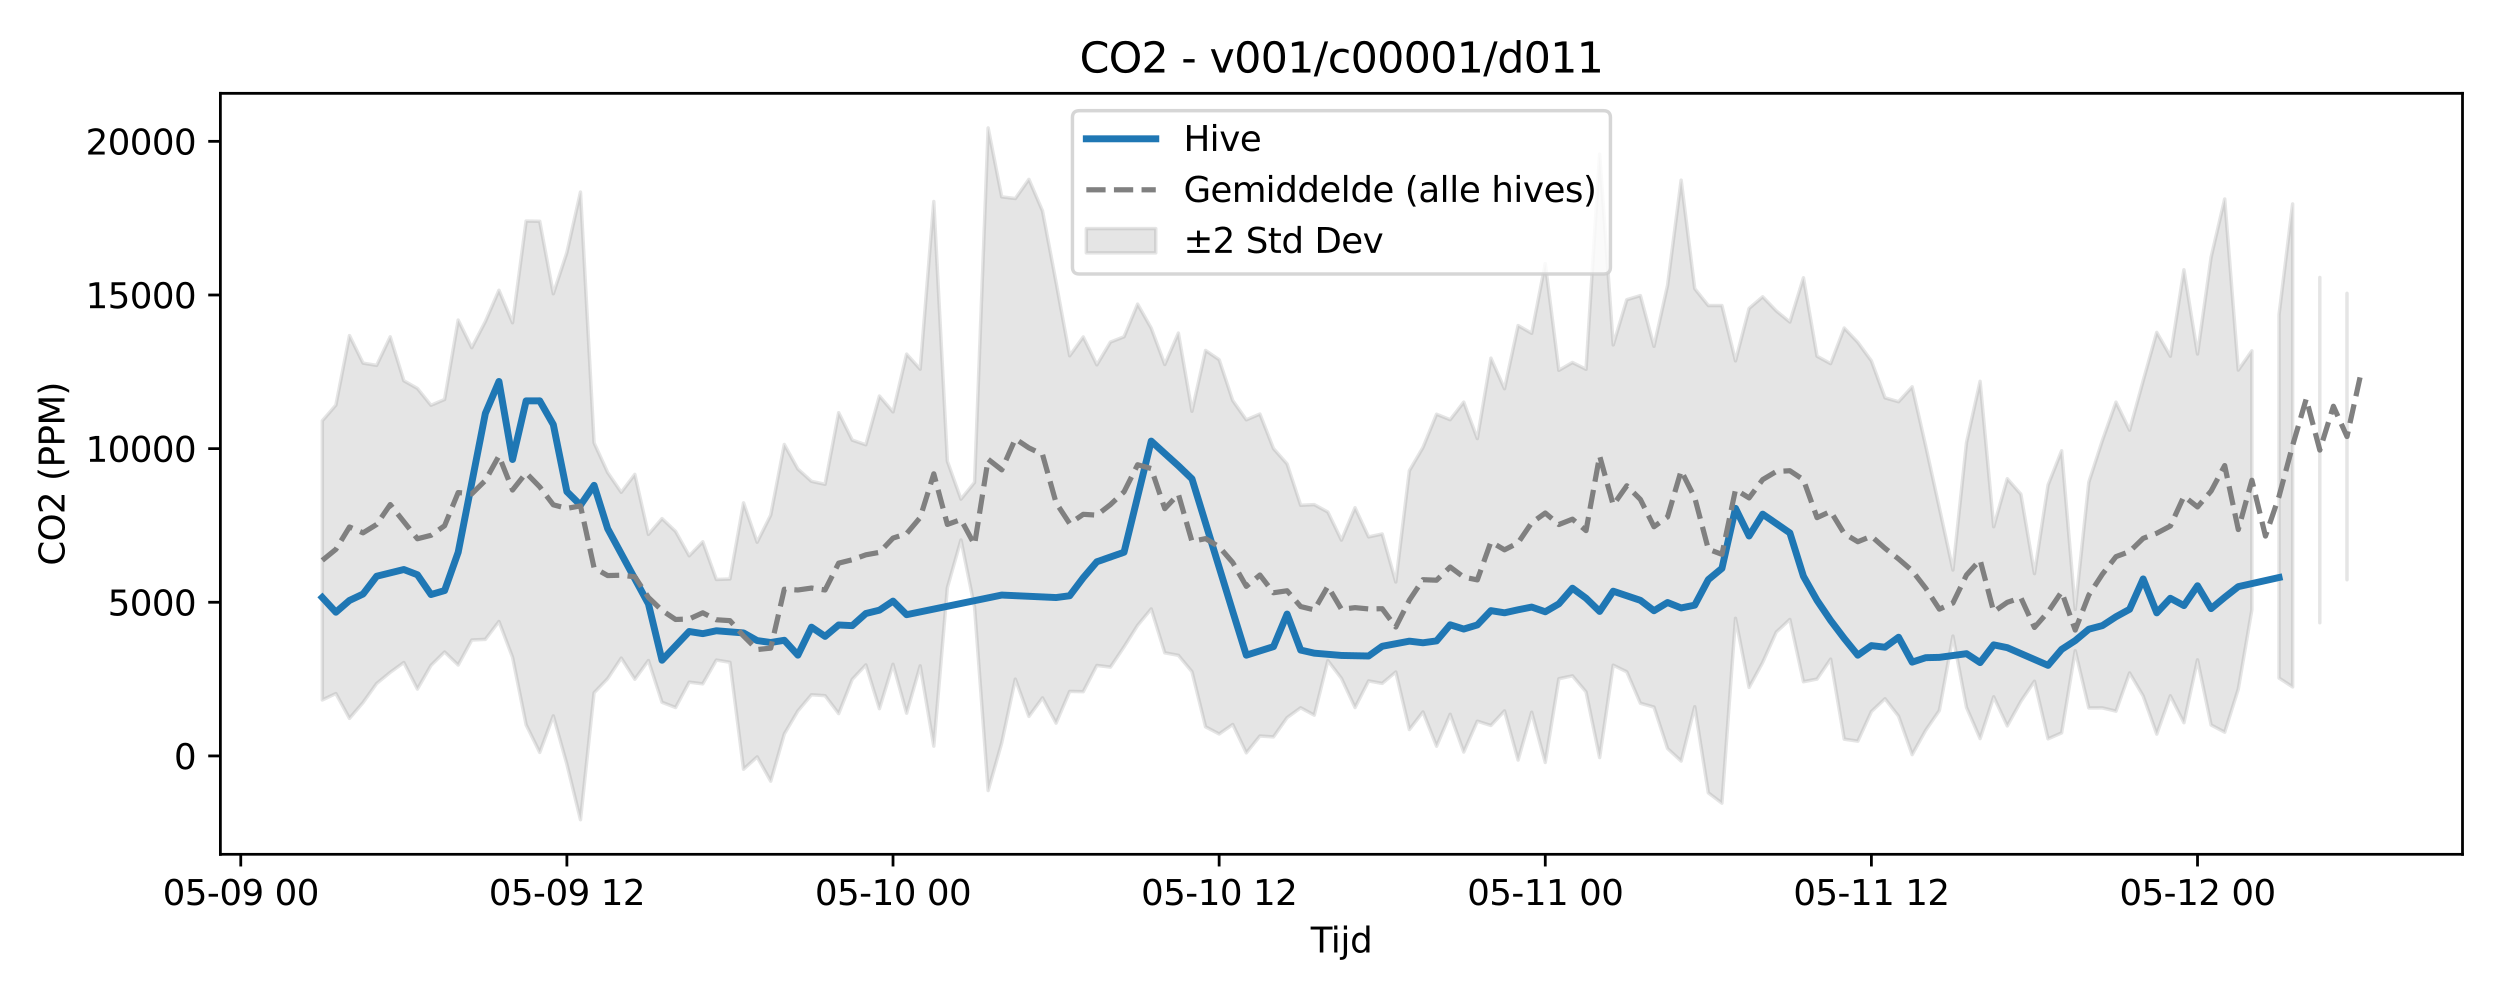 <?xml version="1.0" encoding="utf-8" standalone="no"?>
<!DOCTYPE svg PUBLIC "-//W3C//DTD SVG 1.1//EN"
  "http://www.w3.org/Graphics/SVG/1.1/DTD/svg11.dtd">
<svg xmlns:xlink="http://www.w3.org/1999/xlink" width="720pt" height="288pt" viewBox="0 0 720 288" xmlns="http://www.w3.org/2000/svg" version="1.1">
 <defs>
  <style type="text/css">*{stroke-linejoin: round; stroke-linecap: butt}</style>
 </defs>
 <g id="figure_1">
  <g id="patch_1">
   <path d="M 0 288 
L 720 288 
L 720 0 
L 0 0 
z
" style="fill: #ffffff"/>
  </g>
  <g id="axes_1">
   <g id="patch_2">
    <path d="M 63.47 246.04 
L 709.2 246.04 
L 709.2 26.88 
L 63.47 26.88 
z
" style="fill: #ffffff"/>
   </g>
   <g id="FillBetweenPolyCollection_1">
    <path d="M 92.821 121.19 
L 92.821 201.594 
L 96.735 199.745 
L 100.648 206.895 
L 104.562 202.328 
L 108.475 196.85 
L 112.389 193.638 
L 116.302 190.799 
L 120.216 198.452 
L 124.129 191.628 
L 128.043 187.775 
L 131.957 191.531 
L 135.87 184.323 
L 139.784 184.145 
L 143.697 178.983 
L 147.611 189.294 
L 151.524 208.744 
L 155.438 216.7 
L 159.351 206.168 
L 163.265 220.098 
L 167.178 236.078 
L 171.092 199.52 
L 175.005 195.446 
L 178.919 189.535 
L 182.832 195.625 
L 186.746 190.227 
L 190.659 202.256 
L 194.573 203.769 
L 198.486 196.459 
L 202.4 196.949 
L 206.313 190.098 
L 210.227 190.75 
L 214.14 221.543 
L 218.054 217.981 
L 221.967 224.982 
L 225.881 211.388 
L 229.794 204.747 
L 233.708 200.095 
L 237.621 200.353 
L 241.535 205.523 
L 245.448 195.661 
L 249.362 191.49 
L 253.275 204.107 
L 257.189 191.312 
L 261.103 205.404 
L 265.016 191.769 
L 268.93 214.892 
L 272.843 169.238 
L 276.757 155.498 
L 280.67 174.824 
L 284.584 227.682 
L 288.497 213.944 
L 292.411 195.58 
L 296.324 206.332 
L 300.238 200.993 
L 304.151 208.266 
L 308.065 199.127 
L 311.978 199.205 
L 315.892 191.652 
L 319.805 192.13 
L 323.719 186.312 
L 327.632 180.112 
L 331.546 175.372 
L 335.459 188.015 
L 339.373 188.739 
L 343.286 193.438 
L 347.2 209.316 
L 351.113 211.386 
L 355.027 208.645 
L 358.94 216.824 
L 362.854 211.972 
L 366.767 212.231 
L 370.681 206.676 
L 374.594 203.845 
L 378.508 205.969 
L 382.421 190.254 
L 386.335 195.377 
L 390.249 203.779 
L 394.162 196.105 
L 398.076 196.829 
L 401.989 193.534 
L 405.903 210.116 
L 409.816 205.04 
L 413.73 214.906 
L 417.643 205.711 
L 421.557 216.596 
L 425.47 207.698 
L 429.384 208.944 
L 433.297 204.744 
L 437.211 218.904 
L 441.124 205.123 
L 445.038 219.586 
L 448.951 195.476 
L 452.865 194.644 
L 456.778 199.269 
L 460.692 218.183 
L 464.605 191.572 
L 468.519 193.495 
L 472.432 202.542 
L 476.346 203.645 
L 480.259 215.578 
L 484.173 219.189 
L 488.086 203.54 
L 492 228.345 
L 495.913 231.311 
L 499.827 178.067 
L 503.74 197.981 
L 507.654 190.773 
L 511.567 182.042 
L 515.481 178.4 
L 519.395 196.343 
L 523.308 195.572 
L 527.222 189.82 
L 531.135 212.883 
L 535.049 213.455 
L 538.962 204.937 
L 542.876 201.238 
L 546.789 206.264 
L 550.703 217.334 
L 554.616 210.312 
L 558.53 204.627 
L 562.443 183.182 
L 566.357 203.743 
L 570.27 212.72 
L 574.184 200.687 
L 578.097 209.064 
L 582.011 201.999 
L 585.924 196.204 
L 589.838 212.789 
L 593.751 211.073 
L 597.665 187.396 
L 601.578 203.886 
L 605.492 203.871 
L 609.405 204.814 
L 613.319 193.809 
L 617.232 200.44 
L 621.146 211.427 
L 625.059 200.389 
L 628.973 208.15 
L 632.886 190.026 
L 636.8 208.798 
L 640.713 210.864 
L 644.627 198.441 
L 648.541 175.601 
L 648.541 101.034 
L 648.541 101.034 
L 644.627 106.581 
L 640.713 57.302 
L 636.8 74.049 
L 632.886 101.96 
L 628.973 77.69 
L 625.059 102.596 
L 621.146 95.714 
L 617.232 109.655 
L 613.319 123.895 
L 609.405 115.809 
L 605.492 126.834 
L 601.578 138.864 
L 597.665 175.517 
L 593.751 129.808 
L 589.838 139.689 
L 585.924 165.208 
L 582.011 142.323 
L 578.097 137.873 
L 574.184 151.695 
L 570.27 109.813 
L 566.357 127.451 
L 562.443 164.163 
L 558.53 146.242 
L 554.616 128.51 
L 550.703 111.398 
L 546.789 115.694 
L 542.876 114.568 
L 538.962 103.935 
L 535.049 98.579 
L 531.135 94.473 
L 527.222 104.732 
L 523.308 102.592 
L 519.395 79.994 
L 515.481 92.747 
L 511.567 89.537 
L 507.654 85.47 
L 503.74 88.823 
L 499.827 103.931 
L 495.913 87.993 
L 492 88.002 
L 488.086 83.138 
L 484.173 51.883 
L 480.259 82.16 
L 476.346 99.749 
L 472.432 85.131 
L 468.519 86.313 
L 464.605 99.337 
L 460.692 44.395 
L 456.778 106.351 
L 452.865 104.389 
L 448.951 106.657 
L 445.038 75.908 
L 441.124 95.985 
L 437.211 93.759 
L 433.297 111.959 
L 429.384 103.145 
L 425.47 126.322 
L 421.557 115.809 
L 417.643 120.875 
L 413.73 119.294 
L 409.816 128.865 
L 405.903 135.544 
L 401.989 167.619 
L 398.076 153.784 
L 394.162 154.632 
L 390.249 146.219 
L 386.335 155.557 
L 382.421 147.464 
L 378.508 145.329 
L 374.594 145.522 
L 370.681 133.605 
L 366.767 129.187 
L 362.854 119.24 
L 358.94 120.911 
L 355.027 115.356 
L 351.113 103.583 
L 347.2 100.931 
L 343.286 118.45 
L 339.373 95.919 
L 335.459 104.974 
L 331.546 94.498 
L 327.632 87.582 
L 323.719 96.987 
L 319.805 98.518 
L 315.892 105.075 
L 311.978 97.04 
L 308.065 102.468 
L 304.151 81.335 
L 300.238 60.733 
L 296.324 51.652 
L 292.411 57.179 
L 288.497 56.697 
L 284.584 36.842 
L 280.67 138.942 
L 276.757 143.754 
L 272.843 132.842 
L 268.93 58.032 
L 265.016 106.321 
L 261.103 101.978 
L 257.189 118.627 
L 253.275 114.052 
L 249.362 128.088 
L 245.448 126.754 
L 241.535 118.851 
L 237.621 139.474 
L 233.708 138.623 
L 229.794 135.086 
L 225.881 128.005 
L 221.967 148.35 
L 218.054 156.16 
L 214.14 144.823 
L 210.227 166.745 
L 206.313 166.888 
L 202.4 156.025 
L 198.486 160.065 
L 194.573 153.048 
L 190.659 149.348 
L 186.746 153.909 
L 182.832 136.62 
L 178.919 141.782 
L 175.005 136.077 
L 171.092 127.536 
L 167.178 55.308 
L 163.265 72.731 
L 159.351 84.602 
L 155.438 63.727 
L 151.524 63.661 
L 147.611 92.957 
L 143.697 83.59 
L 139.784 92.595 
L 135.87 100.133 
L 131.957 92.174 
L 128.043 115.043 
L 124.129 116.716 
L 120.216 111.871 
L 116.302 109.649 
L 112.389 96.999 
L 108.475 105.222 
L 104.562 104.581 
L 100.648 96.651 
L 96.735 116.67 
L 92.821 121.19 
z
" clip-path="url(#pf8e87aba86)" style="fill: #808080; fill-opacity: 0.2; stroke: #808080; stroke-opacity: 0.2"/>
    <path d="M 656.368 90.566 
L 656.368 195.286 
L 660.281 197.838 
L 660.281 58.73 
L 660.281 58.73 
L 656.368 90.566 
z
" clip-path="url(#pf8e87aba86)" style="fill: #808080; fill-opacity: 0.2; stroke: #808080; stroke-opacity: 0.2"/>
    <path d="M 668.108 79.898 
L 668.108 179.353 
L 668.108 79.898 
L 668.108 79.898 
z
" clip-path="url(#pf8e87aba86)" style="fill: #808080; fill-opacity: 0.2; stroke: #808080; stroke-opacity: 0.2"/>
    <path d="M 675.935 84.478 
L 675.935 166.967 
L 675.935 84.478 
L 675.935 84.478 
z
" clip-path="url(#pf8e87aba86)" style="fill: #808080; fill-opacity: 0.2; stroke: #808080; stroke-opacity: 0.2"/>
   </g>
   <g id="matplotlib.axis_1">
    <g id="xtick_1">
     <g id="line2d_1">
      <defs>
       <path id="m3667f62efb" d="M 0 0 
L 0 3.5 
" style="stroke: #000000; stroke-width: 0.8"/>
      </defs>
      <g>
       <use xlink:href="#m3667f62efb" x="69.34" y="246.04" style="stroke: #000000; stroke-width: 0.8"/>
      </g>
     </g>
     <g id="text_1">
      <!-- 05-09 00 -->
      <g transform="translate(46.86 260.638) scale(0.1 -0.1)">
       <defs>
        <path id="DejaVuSans-30" d="M 2034 4250 
Q 1547 4250 1301 3770 
Q 1056 3291 1056 2328 
Q 1056 1369 1301 889 
Q 1547 409 2034 409 
Q 2525 409 2770 889 
Q 3016 1369 3016 2328 
Q 3016 3291 2770 3770 
Q 2525 4250 2034 4250 
z
M 2034 4750 
Q 2819 4750 3233 4129 
Q 3647 3509 3647 2328 
Q 3647 1150 3233 529 
Q 2819 -91 2034 -91 
Q 1250 -91 836 529 
Q 422 1150 422 2328 
Q 422 3509 836 4129 
Q 1250 4750 2034 4750 
z
" transform="scale(0.016)"/>
        <path id="DejaVuSans-35" d="M 691 4666 
L 3169 4666 
L 3169 4134 
L 1269 4134 
L 1269 2991 
Q 1406 3038 1543 3061 
Q 1681 3084 1819 3084 
Q 2600 3084 3056 2656 
Q 3513 2228 3513 1497 
Q 3513 744 3044 326 
Q 2575 -91 1722 -91 
Q 1428 -91 1123 -41 
Q 819 9 494 109 
L 494 744 
Q 775 591 1075 516 
Q 1375 441 1709 441 
Q 2250 441 2565 725 
Q 2881 1009 2881 1497 
Q 2881 1984 2565 2268 
Q 2250 2553 1709 2553 
Q 1456 2553 1204 2497 
Q 953 2441 691 2322 
L 691 4666 
z
" transform="scale(0.016)"/>
        <path id="DejaVuSans-2d" d="M 313 2009 
L 1997 2009 
L 1997 1497 
L 313 1497 
L 313 2009 
z
" transform="scale(0.016)"/>
        <path id="DejaVuSans-39" d="M 703 97 
L 703 672 
Q 941 559 1184 500 
Q 1428 441 1663 441 
Q 2288 441 2617 861 
Q 2947 1281 2994 2138 
Q 2813 1869 2534 1725 
Q 2256 1581 1919 1581 
Q 1219 1581 811 2004 
Q 403 2428 403 3163 
Q 403 3881 828 4315 
Q 1253 4750 1959 4750 
Q 2769 4750 3195 4129 
Q 3622 3509 3622 2328 
Q 3622 1225 3098 567 
Q 2575 -91 1691 -91 
Q 1453 -91 1209 -44 
Q 966 3 703 97 
z
M 1959 2075 
Q 2384 2075 2632 2365 
Q 2881 2656 2881 3163 
Q 2881 3666 2632 3958 
Q 2384 4250 1959 4250 
Q 1534 4250 1286 3958 
Q 1038 3666 1038 3163 
Q 1038 2656 1286 2365 
Q 1534 2075 1959 2075 
z
" transform="scale(0.016)"/>
        <path id="DejaVuSans-20" transform="scale(0.016)"/>
       </defs>
       <use xlink:href="#DejaVuSans-30"/>
       <use xlink:href="#DejaVuSans-35" transform="translate(63.623 0)"/>
       <use xlink:href="#DejaVuSans-2d" transform="translate(127.246 0)"/>
       <use xlink:href="#DejaVuSans-30" transform="translate(163.33 0)"/>
       <use xlink:href="#DejaVuSans-39" transform="translate(226.953 0)"/>
       <use xlink:href="#DejaVuSans-20" transform="translate(290.576 0)"/>
       <use xlink:href="#DejaVuSans-30" transform="translate(322.363 0)"/>
       <use xlink:href="#DejaVuSans-30" transform="translate(385.986 0)"/>
      </g>
     </g>
    </g>
    <g id="xtick_2">
     <g id="line2d_2">
      <g>
       <use xlink:href="#m3667f62efb" x="163.265" y="246.04" style="stroke: #000000; stroke-width: 0.8"/>
      </g>
     </g>
     <g id="text_2">
      <!-- 05-09 12 -->
      <g transform="translate(140.784 260.638) scale(0.1 -0.1)">
       <defs>
        <path id="DejaVuSans-31" d="M 794 531 
L 1825 531 
L 1825 4091 
L 703 3866 
L 703 4441 
L 1819 4666 
L 2450 4666 
L 2450 531 
L 3481 531 
L 3481 0 
L 794 0 
L 794 531 
z
" transform="scale(0.016)"/>
        <path id="DejaVuSans-32" d="M 1228 531 
L 3431 531 
L 3431 0 
L 469 0 
L 469 531 
Q 828 903 1448 1529 
Q 2069 2156 2228 2338 
Q 2531 2678 2651 2914 
Q 2772 3150 2772 3378 
Q 2772 3750 2511 3984 
Q 2250 4219 1831 4219 
Q 1534 4219 1204 4116 
Q 875 4013 500 3803 
L 500 4441 
Q 881 4594 1212 4672 
Q 1544 4750 1819 4750 
Q 2544 4750 2975 4387 
Q 3406 4025 3406 3419 
Q 3406 3131 3298 2873 
Q 3191 2616 2906 2266 
Q 2828 2175 2409 1742 
Q 1991 1309 1228 531 
z
" transform="scale(0.016)"/>
       </defs>
       <use xlink:href="#DejaVuSans-30"/>
       <use xlink:href="#DejaVuSans-35" transform="translate(63.623 0)"/>
       <use xlink:href="#DejaVuSans-2d" transform="translate(127.246 0)"/>
       <use xlink:href="#DejaVuSans-30" transform="translate(163.33 0)"/>
       <use xlink:href="#DejaVuSans-39" transform="translate(226.953 0)"/>
       <use xlink:href="#DejaVuSans-20" transform="translate(290.576 0)"/>
       <use xlink:href="#DejaVuSans-31" transform="translate(322.363 0)"/>
       <use xlink:href="#DejaVuSans-32" transform="translate(385.986 0)"/>
      </g>
     </g>
    </g>
    <g id="xtick_3">
     <g id="line2d_3">
      <g>
       <use xlink:href="#m3667f62efb" x="257.189" y="246.04" style="stroke: #000000; stroke-width: 0.8"/>
      </g>
     </g>
     <g id="text_3">
      <!-- 05-10 00 -->
      <g transform="translate(234.709 260.638) scale(0.1 -0.1)">
       <use xlink:href="#DejaVuSans-30"/>
       <use xlink:href="#DejaVuSans-35" transform="translate(63.623 0)"/>
       <use xlink:href="#DejaVuSans-2d" transform="translate(127.246 0)"/>
       <use xlink:href="#DejaVuSans-31" transform="translate(163.33 0)"/>
       <use xlink:href="#DejaVuSans-30" transform="translate(226.953 0)"/>
       <use xlink:href="#DejaVuSans-20" transform="translate(290.576 0)"/>
       <use xlink:href="#DejaVuSans-30" transform="translate(322.363 0)"/>
       <use xlink:href="#DejaVuSans-30" transform="translate(385.986 0)"/>
      </g>
     </g>
    </g>
    <g id="xtick_4">
     <g id="line2d_4">
      <g>
       <use xlink:href="#m3667f62efb" x="351.113" y="246.04" style="stroke: #000000; stroke-width: 0.8"/>
      </g>
     </g>
     <g id="text_4">
      <!-- 05-10 12 -->
      <g transform="translate(328.633 260.638) scale(0.1 -0.1)">
       <use xlink:href="#DejaVuSans-30"/>
       <use xlink:href="#DejaVuSans-35" transform="translate(63.623 0)"/>
       <use xlink:href="#DejaVuSans-2d" transform="translate(127.246 0)"/>
       <use xlink:href="#DejaVuSans-31" transform="translate(163.33 0)"/>
       <use xlink:href="#DejaVuSans-30" transform="translate(226.953 0)"/>
       <use xlink:href="#DejaVuSans-20" transform="translate(290.576 0)"/>
       <use xlink:href="#DejaVuSans-31" transform="translate(322.363 0)"/>
       <use xlink:href="#DejaVuSans-32" transform="translate(385.986 0)"/>
      </g>
     </g>
    </g>
    <g id="xtick_5">
     <g id="line2d_5">
      <g>
       <use xlink:href="#m3667f62efb" x="445.038" y="246.04" style="stroke: #000000; stroke-width: 0.8"/>
      </g>
     </g>
     <g id="text_5">
      <!-- 05-11 00 -->
      <g transform="translate(422.557 260.638) scale(0.1 -0.1)">
       <use xlink:href="#DejaVuSans-30"/>
       <use xlink:href="#DejaVuSans-35" transform="translate(63.623 0)"/>
       <use xlink:href="#DejaVuSans-2d" transform="translate(127.246 0)"/>
       <use xlink:href="#DejaVuSans-31" transform="translate(163.33 0)"/>
       <use xlink:href="#DejaVuSans-31" transform="translate(226.953 0)"/>
       <use xlink:href="#DejaVuSans-20" transform="translate(290.576 0)"/>
       <use xlink:href="#DejaVuSans-30" transform="translate(322.363 0)"/>
       <use xlink:href="#DejaVuSans-30" transform="translate(385.986 0)"/>
      </g>
     </g>
    </g>
    <g id="xtick_6">
     <g id="line2d_6">
      <g>
       <use xlink:href="#m3667f62efb" x="538.962" y="246.04" style="stroke: #000000; stroke-width: 0.8"/>
      </g>
     </g>
     <g id="text_6">
      <!-- 05-11 12 -->
      <g transform="translate(516.482 260.638) scale(0.1 -0.1)">
       <use xlink:href="#DejaVuSans-30"/>
       <use xlink:href="#DejaVuSans-35" transform="translate(63.623 0)"/>
       <use xlink:href="#DejaVuSans-2d" transform="translate(127.246 0)"/>
       <use xlink:href="#DejaVuSans-31" transform="translate(163.33 0)"/>
       <use xlink:href="#DejaVuSans-31" transform="translate(226.953 0)"/>
       <use xlink:href="#DejaVuSans-20" transform="translate(290.576 0)"/>
       <use xlink:href="#DejaVuSans-31" transform="translate(322.363 0)"/>
       <use xlink:href="#DejaVuSans-32" transform="translate(385.986 0)"/>
      </g>
     </g>
    </g>
    <g id="xtick_7">
     <g id="line2d_7">
      <g>
       <use xlink:href="#m3667f62efb" x="632.886" y="246.04" style="stroke: #000000; stroke-width: 0.8"/>
      </g>
     </g>
     <g id="text_7">
      <!-- 05-12 00 -->
      <g transform="translate(610.406 260.638) scale(0.1 -0.1)">
       <use xlink:href="#DejaVuSans-30"/>
       <use xlink:href="#DejaVuSans-35" transform="translate(63.623 0)"/>
       <use xlink:href="#DejaVuSans-2d" transform="translate(127.246 0)"/>
       <use xlink:href="#DejaVuSans-31" transform="translate(163.33 0)"/>
       <use xlink:href="#DejaVuSans-32" transform="translate(226.953 0)"/>
       <use xlink:href="#DejaVuSans-20" transform="translate(290.576 0)"/>
       <use xlink:href="#DejaVuSans-30" transform="translate(322.363 0)"/>
       <use xlink:href="#DejaVuSans-30" transform="translate(385.986 0)"/>
      </g>
     </g>
    </g>
    <g id="text_8">
     <!-- Tijd -->
     <g transform="translate(377.485 274.317) scale(0.1 -0.1)">
      <defs>
       <path id="DejaVuSans-54" d="M -19 4666 
L 3928 4666 
L 3928 4134 
L 2272 4134 
L 2272 0 
L 1638 0 
L 1638 4134 
L -19 4134 
L -19 4666 
z
" transform="scale(0.016)"/>
       <path id="DejaVuSans-69" d="M 603 3500 
L 1178 3500 
L 1178 0 
L 603 0 
L 603 3500 
z
M 603 4863 
L 1178 4863 
L 1178 4134 
L 603 4134 
L 603 4863 
z
" transform="scale(0.016)"/>
       <path id="DejaVuSans-6a" d="M 603 3500 
L 1178 3500 
L 1178 -63 
Q 1178 -731 923 -1031 
Q 669 -1331 103 -1331 
L -116 -1331 
L -116 -844 
L 38 -844 
Q 366 -844 484 -692 
Q 603 -541 603 -63 
L 603 3500 
z
M 603 4863 
L 1178 4863 
L 1178 4134 
L 603 4134 
L 603 4863 
z
" transform="scale(0.016)"/>
       <path id="DejaVuSans-64" d="M 2906 2969 
L 2906 4863 
L 3481 4863 
L 3481 0 
L 2906 0 
L 2906 525 
Q 2725 213 2448 61 
Q 2172 -91 1784 -91 
Q 1150 -91 751 415 
Q 353 922 353 1747 
Q 353 2572 751 3078 
Q 1150 3584 1784 3584 
Q 2172 3584 2448 3432 
Q 2725 3281 2906 2969 
z
M 947 1747 
Q 947 1113 1208 752 
Q 1469 391 1925 391 
Q 2381 391 2643 752 
Q 2906 1113 2906 1747 
Q 2906 2381 2643 2742 
Q 2381 3103 1925 3103 
Q 1469 3103 1208 2742 
Q 947 2381 947 1747 
z
" transform="scale(0.016)"/>
      </defs>
      <use xlink:href="#DejaVuSans-54"/>
      <use xlink:href="#DejaVuSans-69" transform="translate(57.959 0)"/>
      <use xlink:href="#DejaVuSans-6a" transform="translate(85.742 0)"/>
      <use xlink:href="#DejaVuSans-64" transform="translate(113.525 0)"/>
     </g>
    </g>
   </g>
   <g id="matplotlib.axis_2">
    <g id="ytick_1">
     <g id="line2d_8">
      <defs>
       <path id="m8034feb10c" d="M 0 0 
L -3.5 0 
" style="stroke: #000000; stroke-width: 0.8"/>
      </defs>
      <g>
       <use xlink:href="#m8034feb10c" x="63.47" y="217.704" style="stroke: #000000; stroke-width: 0.8"/>
      </g>
     </g>
     <g id="text_9">
      <!-- 0 -->
      <g transform="translate(50.108 221.503) scale(0.1 -0.1)">
       <use xlink:href="#DejaVuSans-30"/>
      </g>
     </g>
    </g>
    <g id="ytick_2">
     <g id="line2d_9">
      <g>
       <use xlink:href="#m8034feb10c" x="63.47" y="173.455" style="stroke: #000000; stroke-width: 0.8"/>
      </g>
     </g>
     <g id="text_10">
      <!-- 5000 -->
      <g transform="translate(31.02 177.254) scale(0.1 -0.1)">
       <use xlink:href="#DejaVuSans-35"/>
       <use xlink:href="#DejaVuSans-30" transform="translate(63.623 0)"/>
       <use xlink:href="#DejaVuSans-30" transform="translate(127.246 0)"/>
       <use xlink:href="#DejaVuSans-30" transform="translate(190.869 0)"/>
      </g>
     </g>
    </g>
    <g id="ytick_3">
     <g id="line2d_10">
      <g>
       <use xlink:href="#m8034feb10c" x="63.47" y="129.207" style="stroke: #000000; stroke-width: 0.8"/>
      </g>
     </g>
     <g id="text_11">
      <!-- 10000 -->
      <g transform="translate(24.657 133.006) scale(0.1 -0.1)">
       <use xlink:href="#DejaVuSans-31"/>
       <use xlink:href="#DejaVuSans-30" transform="translate(63.623 0)"/>
       <use xlink:href="#DejaVuSans-30" transform="translate(127.246 0)"/>
       <use xlink:href="#DejaVuSans-30" transform="translate(190.869 0)"/>
       <use xlink:href="#DejaVuSans-30" transform="translate(254.492 0)"/>
      </g>
     </g>
    </g>
    <g id="ytick_4">
     <g id="line2d_11">
      <g>
       <use xlink:href="#m8034feb10c" x="63.47" y="84.958" style="stroke: #000000; stroke-width: 0.8"/>
      </g>
     </g>
     <g id="text_12">
      <!-- 15000 -->
      <g transform="translate(24.657 88.758) scale(0.1 -0.1)">
       <use xlink:href="#DejaVuSans-31"/>
       <use xlink:href="#DejaVuSans-35" transform="translate(63.623 0)"/>
       <use xlink:href="#DejaVuSans-30" transform="translate(127.246 0)"/>
       <use xlink:href="#DejaVuSans-30" transform="translate(190.869 0)"/>
       <use xlink:href="#DejaVuSans-30" transform="translate(254.492 0)"/>
      </g>
     </g>
    </g>
    <g id="ytick_5">
     <g id="line2d_12">
      <g>
       <use xlink:href="#m8034feb10c" x="63.47" y="40.71" style="stroke: #000000; stroke-width: 0.8"/>
      </g>
     </g>
     <g id="text_13">
      <!-- 20000 -->
      <g transform="translate(24.657 44.509) scale(0.1 -0.1)">
       <use xlink:href="#DejaVuSans-32"/>
       <use xlink:href="#DejaVuSans-30" transform="translate(63.623 0)"/>
       <use xlink:href="#DejaVuSans-30" transform="translate(127.246 0)"/>
       <use xlink:href="#DejaVuSans-30" transform="translate(190.869 0)"/>
       <use xlink:href="#DejaVuSans-30" transform="translate(254.492 0)"/>
      </g>
     </g>
    </g>
    <g id="text_14">
     <!-- CO2 (PPM) -->
     <g transform="translate(18.578 162.903) rotate(-90) scale(0.1 -0.1)">
      <defs>
       <path id="DejaVuSans-43" d="M 4122 4306 
L 4122 3641 
Q 3803 3938 3442 4084 
Q 3081 4231 2675 4231 
Q 1875 4231 1450 3742 
Q 1025 3253 1025 2328 
Q 1025 1406 1450 917 
Q 1875 428 2675 428 
Q 3081 428 3442 575 
Q 3803 722 4122 1019 
L 4122 359 
Q 3791 134 3420 21 
Q 3050 -91 2638 -91 
Q 1578 -91 968 557 
Q 359 1206 359 2328 
Q 359 3453 968 4101 
Q 1578 4750 2638 4750 
Q 3056 4750 3426 4639 
Q 3797 4528 4122 4306 
z
" transform="scale(0.016)"/>
       <path id="DejaVuSans-4f" d="M 2522 4238 
Q 1834 4238 1429 3725 
Q 1025 3213 1025 2328 
Q 1025 1447 1429 934 
Q 1834 422 2522 422 
Q 3209 422 3611 934 
Q 4013 1447 4013 2328 
Q 4013 3213 3611 3725 
Q 3209 4238 2522 4238 
z
M 2522 4750 
Q 3503 4750 4090 4092 
Q 4678 3434 4678 2328 
Q 4678 1225 4090 567 
Q 3503 -91 2522 -91 
Q 1538 -91 948 565 
Q 359 1222 359 2328 
Q 359 3434 948 4092 
Q 1538 4750 2522 4750 
z
" transform="scale(0.016)"/>
       <path id="DejaVuSans-28" d="M 1984 4856 
Q 1566 4138 1362 3434 
Q 1159 2731 1159 2009 
Q 1159 1288 1364 580 
Q 1569 -128 1984 -844 
L 1484 -844 
Q 1016 -109 783 600 
Q 550 1309 550 2009 
Q 550 2706 781 3412 
Q 1013 4119 1484 4856 
L 1984 4856 
z
" transform="scale(0.016)"/>
       <path id="DejaVuSans-50" d="M 1259 4147 
L 1259 2394 
L 2053 2394 
Q 2494 2394 2734 2622 
Q 2975 2850 2975 3272 
Q 2975 3691 2734 3919 
Q 2494 4147 2053 4147 
L 1259 4147 
z
M 628 4666 
L 2053 4666 
Q 2838 4666 3239 4311 
Q 3641 3956 3641 3272 
Q 3641 2581 3239 2228 
Q 2838 1875 2053 1875 
L 1259 1875 
L 1259 0 
L 628 0 
L 628 4666 
z
" transform="scale(0.016)"/>
       <path id="DejaVuSans-4d" d="M 628 4666 
L 1569 4666 
L 2759 1491 
L 3956 4666 
L 4897 4666 
L 4897 0 
L 4281 0 
L 4281 4097 
L 3078 897 
L 2444 897 
L 1241 4097 
L 1241 0 
L 628 0 
L 628 4666 
z
" transform="scale(0.016)"/>
       <path id="DejaVuSans-29" d="M 513 4856 
L 1013 4856 
Q 1481 4119 1714 3412 
Q 1947 2706 1947 2009 
Q 1947 1309 1714 600 
Q 1481 -109 1013 -844 
L 513 -844 
Q 928 -128 1133 580 
Q 1338 1288 1338 2009 
Q 1338 2731 1133 3434 
Q 928 4138 513 4856 
z
" transform="scale(0.016)"/>
      </defs>
      <use xlink:href="#DejaVuSans-43"/>
      <use xlink:href="#DejaVuSans-4f" transform="translate(69.824 0)"/>
      <use xlink:href="#DejaVuSans-32" transform="translate(148.535 0)"/>
      <use xlink:href="#DejaVuSans-20" transform="translate(212.158 0)"/>
      <use xlink:href="#DejaVuSans-28" transform="translate(243.945 0)"/>
      <use xlink:href="#DejaVuSans-50" transform="translate(282.959 0)"/>
      <use xlink:href="#DejaVuSans-50" transform="translate(343.262 0)"/>
      <use xlink:href="#DejaVuSans-4d" transform="translate(403.564 0)"/>
      <use xlink:href="#DejaVuSans-29" transform="translate(489.844 0)"/>
     </g>
    </g>
   </g>
   <g id="line2d_13">
    <path d="M 92.821 172.075 
L 96.735 176.314 
L 100.648 172.933 
L 104.562 171.078 
L 108.475 165.955 
L 116.302 164.021 
L 120.216 165.53 
L 124.129 171.225 
L 128.043 170.084 
L 131.957 159.048 
L 139.784 119.056 
L 143.697 109.87 
L 147.611 132.331 
L 151.524 115.454 
L 155.438 115.441 
L 159.351 122.277 
L 163.265 141.596 
L 167.178 145.473 
L 171.092 139.782 
L 175.005 152.243 
L 186.746 173.907 
L 190.659 190.146 
L 198.486 181.871 
L 202.4 182.491 
L 206.313 181.659 
L 214.14 182.287 
L 218.054 184.482 
L 221.967 185.04 
L 225.881 184.402 
L 229.794 188.68 
L 233.708 180.626 
L 237.621 183.275 
L 241.535 179.989 
L 245.448 180.187 
L 249.362 176.691 
L 253.275 175.727 
L 257.189 173.122 
L 261.103 177.031 
L 288.497 171.376 
L 304.151 172.092 
L 308.065 171.579 
L 311.978 166.384 
L 315.892 161.791 
L 323.719 159.044 
L 331.546 127.039 
L 335.459 130.605 
L 339.373 134.145 
L 343.286 137.915 
L 355.027 176.107 
L 358.94 188.694 
L 366.767 186.23 
L 370.681 176.854 
L 374.594 187.225 
L 378.508 188.11 
L 386.335 188.77 
L 394.162 188.929 
L 398.076 186.128 
L 405.903 184.653 
L 409.816 185.119 
L 413.73 184.579 
L 417.643 179.942 
L 421.557 181.166 
L 425.47 179.983 
L 429.384 175.865 
L 433.297 176.485 
L 437.211 175.618 
L 441.124 174.839 
L 445.038 176.19 
L 448.951 173.904 
L 452.865 169.405 
L 456.778 172.284 
L 460.692 176.087 
L 464.605 170.265 
L 472.432 172.898 
L 476.346 175.889 
L 480.259 173.526 
L 484.173 175.084 
L 488.086 174.287 
L 492 166.929 
L 495.913 163.69 
L 499.827 146.411 
L 503.74 154.366 
L 507.654 148.079 
L 515.481 153.479 
L 519.395 165.982 
L 523.308 172.904 
L 527.222 178.697 
L 531.135 183.867 
L 535.049 188.694 
L 538.962 185.938 
L 542.876 186.394 
L 546.789 183.526 
L 550.703 190.694 
L 554.616 189.411 
L 558.53 189.32 
L 566.357 188.261 
L 570.27 190.827 
L 574.184 185.721 
L 578.097 186.526 
L 589.838 191.624 
L 593.751 187.022 
L 597.665 184.491 
L 601.578 181.213 
L 605.492 180.175 
L 609.405 177.621 
L 613.319 175.476 
L 617.232 166.738 
L 621.146 176.5 
L 625.059 172.305 
L 628.973 174.405 
L 632.886 168.703 
L 636.8 175.275 
L 640.713 172.025 
L 644.627 168.951 
L 656.368 166.322 
" clip-path="url(#pf8e87aba86)" style="fill: none; stroke: #1f77b4; stroke-width: 2; stroke-linecap: square"/>
   </g>
   <g id="line2d_14">
    <path d="M 92.821 161.392 
L 96.735 158.208 
L 100.648 151.773 
L 104.562 153.454 
L 108.475 151.036 
L 112.389 145.318 
L 120.216 155.161 
L 124.129 154.172 
L 128.043 151.409 
L 131.957 141.853 
L 135.87 142.228 
L 139.784 138.37 
L 143.697 131.287 
L 147.611 141.126 
L 151.524 136.202 
L 155.438 140.213 
L 159.351 145.385 
L 163.265 146.414 
L 167.178 145.693 
L 171.092 163.528 
L 175.005 165.762 
L 178.919 165.659 
L 182.832 166.122 
L 186.746 172.068 
L 190.659 175.802 
L 194.573 178.409 
L 198.486 178.262 
L 202.4 176.487 
L 206.313 178.493 
L 210.227 178.747 
L 214.14 183.183 
L 218.054 187.071 
L 221.967 186.666 
L 225.881 169.696 
L 229.794 169.917 
L 233.708 169.359 
L 237.621 169.914 
L 241.535 162.187 
L 245.448 161.208 
L 249.362 159.789 
L 253.275 159.079 
L 257.189 154.969 
L 261.103 153.691 
L 265.016 149.045 
L 268.93 136.462 
L 272.843 151.04 
L 276.757 149.626 
L 280.67 156.883 
L 284.584 132.262 
L 288.497 135.321 
L 292.411 126.379 
L 296.324 128.992 
L 300.238 130.863 
L 304.151 144.8 
L 308.065 150.798 
L 311.978 148.122 
L 315.892 148.363 
L 319.805 145.324 
L 323.719 141.649 
L 327.632 133.847 
L 331.546 134.935 
L 335.459 146.495 
L 339.373 142.329 
L 343.286 155.944 
L 347.2 155.123 
L 351.113 157.485 
L 355.027 162 
L 358.94 168.867 
L 362.854 165.606 
L 366.767 170.709 
L 370.681 170.14 
L 374.594 174.684 
L 378.508 175.649 
L 382.421 168.859 
L 386.335 175.467 
L 390.249 174.999 
L 394.162 175.369 
L 398.076 175.307 
L 401.989 180.576 
L 405.903 172.83 
L 409.816 166.952 
L 413.73 167.1 
L 417.643 163.293 
L 421.557 166.203 
L 425.47 167.01 
L 429.384 156.044 
L 433.297 158.351 
L 437.211 156.332 
L 441.124 150.554 
L 445.038 147.747 
L 448.951 151.067 
L 452.865 149.517 
L 456.778 152.81 
L 460.692 131.289 
L 464.605 145.454 
L 468.519 139.904 
L 472.432 143.837 
L 476.346 151.697 
L 480.259 148.869 
L 484.173 135.536 
L 488.086 143.339 
L 492 158.173 
L 495.913 159.652 
L 499.827 140.999 
L 503.74 143.402 
L 507.654 138.121 
L 511.567 135.789 
L 515.481 135.573 
L 519.395 138.168 
L 523.308 149.082 
L 527.222 147.276 
L 531.135 153.678 
L 535.049 156.017 
L 538.962 154.436 
L 542.876 157.903 
L 546.789 160.979 
L 550.703 164.366 
L 554.616 169.411 
L 558.53 175.435 
L 562.443 173.673 
L 566.357 165.597 
L 570.27 161.267 
L 574.184 176.191 
L 578.097 173.469 
L 582.011 172.161 
L 585.924 180.706 
L 589.838 176.239 
L 593.751 170.44 
L 597.665 181.456 
L 601.578 171.375 
L 605.492 165.353 
L 609.405 160.311 
L 613.319 158.852 
L 617.232 155.047 
L 621.146 153.571 
L 625.059 151.493 
L 628.973 142.92 
L 632.886 145.993 
L 636.8 141.424 
L 640.713 134.083 
L 644.627 152.511 
L 648.541 138.318 
L 652.454 154.384 
L 656.368 142.926 
L 660.281 128.284 
L 664.195 114.875 
L 668.108 129.626 
L 672.022 117.006 
L 675.935 125.722 
L 679.849 107.988 
L 679.849 107.988 
" clip-path="url(#pf8e87aba86)" style="fill: none; stroke-dasharray: 5.55,2.4; stroke-dashoffset: 0; stroke: #808080; stroke-width: 1.5"/>
   </g>
   <g id="patch_3">
    <path d="M 63.47 246.04 
L 63.47 26.88 
" style="fill: none; stroke: #000000; stroke-width: 0.8; stroke-linejoin: miter; stroke-linecap: square"/>
   </g>
   <g id="patch_4">
    <path d="M 709.2 246.04 
L 709.2 26.88 
" style="fill: none; stroke: #000000; stroke-width: 0.8; stroke-linejoin: miter; stroke-linecap: square"/>
   </g>
   <g id="patch_5">
    <path d="M 63.47 246.04 
L 709.2 246.04 
" style="fill: none; stroke: #000000; stroke-width: 0.8; stroke-linejoin: miter; stroke-linecap: square"/>
   </g>
   <g id="patch_6">
    <path d="M 63.47 26.88 
L 709.2 26.88 
" style="fill: none; stroke: #000000; stroke-width: 0.8; stroke-linejoin: miter; stroke-linecap: square"/>
   </g>
   <g id="text_15">
    <!-- CO2 - v001/c00001/d011 -->
    <g transform="translate(310.932 20.88) scale(0.12 -0.12)">
     <defs>
      <path id="DejaVuSans-76" d="M 191 3500 
L 800 3500 
L 1894 563 
L 2988 3500 
L 3597 3500 
L 2284 0 
L 1503 0 
L 191 3500 
z
" transform="scale(0.016)"/>
      <path id="DejaVuSans-2f" d="M 1625 4666 
L 2156 4666 
L 531 -594 
L 0 -594 
L 1625 4666 
z
" transform="scale(0.016)"/>
      <path id="DejaVuSans-63" d="M 3122 3366 
L 3122 2828 
Q 2878 2963 2633 3030 
Q 2388 3097 2138 3097 
Q 1578 3097 1268 2742 
Q 959 2388 959 1747 
Q 959 1106 1268 751 
Q 1578 397 2138 397 
Q 2388 397 2633 464 
Q 2878 531 3122 666 
L 3122 134 
Q 2881 22 2623 -34 
Q 2366 -91 2075 -91 
Q 1284 -91 818 406 
Q 353 903 353 1747 
Q 353 2603 823 3093 
Q 1294 3584 2113 3584 
Q 2378 3584 2631 3529 
Q 2884 3475 3122 3366 
z
" transform="scale(0.016)"/>
     </defs>
     <use xlink:href="#DejaVuSans-43"/>
     <use xlink:href="#DejaVuSans-4f" transform="translate(69.824 0)"/>
     <use xlink:href="#DejaVuSans-32" transform="translate(148.535 0)"/>
     <use xlink:href="#DejaVuSans-20" transform="translate(212.158 0)"/>
     <use xlink:href="#DejaVuSans-2d" transform="translate(243.945 0)"/>
     <use xlink:href="#DejaVuSans-20" transform="translate(280.029 0)"/>
     <use xlink:href="#DejaVuSans-76" transform="translate(311.816 0)"/>
     <use xlink:href="#DejaVuSans-30" transform="translate(370.996 0)"/>
     <use xlink:href="#DejaVuSans-30" transform="translate(434.619 0)"/>
     <use xlink:href="#DejaVuSans-31" transform="translate(498.242 0)"/>
     <use xlink:href="#DejaVuSans-2f" transform="translate(561.865 0)"/>
     <use xlink:href="#DejaVuSans-63" transform="translate(595.557 0)"/>
     <use xlink:href="#DejaVuSans-30" transform="translate(650.537 0)"/>
     <use xlink:href="#DejaVuSans-30" transform="translate(714.16 0)"/>
     <use xlink:href="#DejaVuSans-30" transform="translate(777.783 0)"/>
     <use xlink:href="#DejaVuSans-30" transform="translate(841.406 0)"/>
     <use xlink:href="#DejaVuSans-31" transform="translate(905.029 0)"/>
     <use xlink:href="#DejaVuSans-2f" transform="translate(968.652 0)"/>
     <use xlink:href="#DejaVuSans-64" transform="translate(1002.344 0)"/>
     <use xlink:href="#DejaVuSans-30" transform="translate(1065.82 0)"/>
     <use xlink:href="#DejaVuSans-31" transform="translate(1129.443 0)"/>
     <use xlink:href="#DejaVuSans-31" transform="translate(1193.066 0)"/>
    </g>
   </g>
   <g id="legend_1">
    <g id="patch_7">
     <path d="M 310.863 78.914 
L 461.807 78.914 
Q 463.807 78.914 463.807 76.914 
L 463.807 33.88 
Q 463.807 31.88 461.807 31.88 
L 310.863 31.88 
Q 308.863 31.88 308.863 33.88 
L 308.863 76.914 
Q 308.863 78.914 310.863 78.914 
z
" style="fill: #ffffff; opacity: 0.8; stroke: #cccccc; stroke-linejoin: miter"/>
    </g>
    <g id="line2d_15">
     <path d="M 312.863 39.978 
L 322.863 39.978 
L 332.863 39.978 
" style="fill: none; stroke: #1f77b4; stroke-width: 2; stroke-linecap: square"/>
    </g>
    <g id="text_16">
     <!-- Hive -->
     <g transform="translate(340.863 43.478) scale(0.1 -0.1)">
      <defs>
       <path id="DejaVuSans-48" d="M 628 4666 
L 1259 4666 
L 1259 2753 
L 3553 2753 
L 3553 4666 
L 4184 4666 
L 4184 0 
L 3553 0 
L 3553 2222 
L 1259 2222 
L 1259 0 
L 628 0 
L 628 4666 
z
" transform="scale(0.016)"/>
       <path id="DejaVuSans-65" d="M 3597 1894 
L 3597 1613 
L 953 1613 
Q 991 1019 1311 708 
Q 1631 397 2203 397 
Q 2534 397 2845 478 
Q 3156 559 3463 722 
L 3463 178 
Q 3153 47 2828 -22 
Q 2503 -91 2169 -91 
Q 1331 -91 842 396 
Q 353 884 353 1716 
Q 353 2575 817 3079 
Q 1281 3584 2069 3584 
Q 2775 3584 3186 3129 
Q 3597 2675 3597 1894 
z
M 3022 2063 
Q 3016 2534 2758 2815 
Q 2500 3097 2075 3097 
Q 1594 3097 1305 2825 
Q 1016 2553 972 2059 
L 3022 2063 
z
" transform="scale(0.016)"/>
      </defs>
      <use xlink:href="#DejaVuSans-48"/>
      <use xlink:href="#DejaVuSans-69" transform="translate(75.195 0)"/>
      <use xlink:href="#DejaVuSans-76" transform="translate(102.979 0)"/>
      <use xlink:href="#DejaVuSans-65" transform="translate(162.158 0)"/>
     </g>
    </g>
    <g id="line2d_16">
     <path d="M 312.863 54.657 
L 322.863 54.657 
L 332.863 54.657 
" style="fill: none; stroke-dasharray: 5.55,2.4; stroke-dashoffset: 0; stroke: #808080; stroke-width: 1.5"/>
    </g>
    <g id="text_17">
     <!-- Gemiddelde (alle hives) -->
     <g transform="translate(340.863 58.157) scale(0.1 -0.1)">
      <defs>
       <path id="DejaVuSans-47" d="M 3809 666 
L 3809 1919 
L 2778 1919 
L 2778 2438 
L 4434 2438 
L 4434 434 
Q 4069 175 3628 42 
Q 3188 -91 2688 -91 
Q 1594 -91 976 548 
Q 359 1188 359 2328 
Q 359 3472 976 4111 
Q 1594 4750 2688 4750 
Q 3144 4750 3555 4637 
Q 3966 4525 4313 4306 
L 4313 3634 
Q 3963 3931 3569 4081 
Q 3175 4231 2741 4231 
Q 1884 4231 1454 3753 
Q 1025 3275 1025 2328 
Q 1025 1384 1454 906 
Q 1884 428 2741 428 
Q 3075 428 3337 486 
Q 3600 544 3809 666 
z
" transform="scale(0.016)"/>
       <path id="DejaVuSans-6d" d="M 3328 2828 
Q 3544 3216 3844 3400 
Q 4144 3584 4550 3584 
Q 5097 3584 5394 3201 
Q 5691 2819 5691 2113 
L 5691 0 
L 5113 0 
L 5113 2094 
Q 5113 2597 4934 2840 
Q 4756 3084 4391 3084 
Q 3944 3084 3684 2787 
Q 3425 2491 3425 1978 
L 3425 0 
L 2847 0 
L 2847 2094 
Q 2847 2600 2669 2842 
Q 2491 3084 2119 3084 
Q 1678 3084 1418 2786 
Q 1159 2488 1159 1978 
L 1159 0 
L 581 0 
L 581 3500 
L 1159 3500 
L 1159 2956 
Q 1356 3278 1631 3431 
Q 1906 3584 2284 3584 
Q 2666 3584 2933 3390 
Q 3200 3197 3328 2828 
z
" transform="scale(0.016)"/>
       <path id="DejaVuSans-6c" d="M 603 4863 
L 1178 4863 
L 1178 0 
L 603 0 
L 603 4863 
z
" transform="scale(0.016)"/>
       <path id="DejaVuSans-61" d="M 2194 1759 
Q 1497 1759 1228 1600 
Q 959 1441 959 1056 
Q 959 750 1161 570 
Q 1363 391 1709 391 
Q 2188 391 2477 730 
Q 2766 1069 2766 1631 
L 2766 1759 
L 2194 1759 
z
M 3341 1997 
L 3341 0 
L 2766 0 
L 2766 531 
Q 2569 213 2275 61 
Q 1981 -91 1556 -91 
Q 1019 -91 701 211 
Q 384 513 384 1019 
Q 384 1609 779 1909 
Q 1175 2209 1959 2209 
L 2766 2209 
L 2766 2266 
Q 2766 2663 2505 2880 
Q 2244 3097 1772 3097 
Q 1472 3097 1187 3025 
Q 903 2953 641 2809 
L 641 3341 
Q 956 3463 1253 3523 
Q 1550 3584 1831 3584 
Q 2591 3584 2966 3190 
Q 3341 2797 3341 1997 
z
" transform="scale(0.016)"/>
       <path id="DejaVuSans-68" d="M 3513 2113 
L 3513 0 
L 2938 0 
L 2938 2094 
Q 2938 2591 2744 2837 
Q 2550 3084 2163 3084 
Q 1697 3084 1428 2787 
Q 1159 2491 1159 1978 
L 1159 0 
L 581 0 
L 581 4863 
L 1159 4863 
L 1159 2956 
Q 1366 3272 1645 3428 
Q 1925 3584 2291 3584 
Q 2894 3584 3203 3211 
Q 3513 2838 3513 2113 
z
" transform="scale(0.016)"/>
       <path id="DejaVuSans-73" d="M 2834 3397 
L 2834 2853 
Q 2591 2978 2328 3040 
Q 2066 3103 1784 3103 
Q 1356 3103 1142 2972 
Q 928 2841 928 2578 
Q 928 2378 1081 2264 
Q 1234 2150 1697 2047 
L 1894 2003 
Q 2506 1872 2764 1633 
Q 3022 1394 3022 966 
Q 3022 478 2636 193 
Q 2250 -91 1575 -91 
Q 1294 -91 989 -36 
Q 684 19 347 128 
L 347 722 
Q 666 556 975 473 
Q 1284 391 1588 391 
Q 1994 391 2212 530 
Q 2431 669 2431 922 
Q 2431 1156 2273 1281 
Q 2116 1406 1581 1522 
L 1381 1569 
Q 847 1681 609 1914 
Q 372 2147 372 2553 
Q 372 3047 722 3315 
Q 1072 3584 1716 3584 
Q 2034 3584 2315 3537 
Q 2597 3491 2834 3397 
z
" transform="scale(0.016)"/>
      </defs>
      <use xlink:href="#DejaVuSans-47"/>
      <use xlink:href="#DejaVuSans-65" transform="translate(77.49 0)"/>
      <use xlink:href="#DejaVuSans-6d" transform="translate(139.014 0)"/>
      <use xlink:href="#DejaVuSans-69" transform="translate(236.426 0)"/>
      <use xlink:href="#DejaVuSans-64" transform="translate(264.209 0)"/>
      <use xlink:href="#DejaVuSans-64" transform="translate(327.686 0)"/>
      <use xlink:href="#DejaVuSans-65" transform="translate(391.162 0)"/>
      <use xlink:href="#DejaVuSans-6c" transform="translate(452.686 0)"/>
      <use xlink:href="#DejaVuSans-64" transform="translate(480.469 0)"/>
      <use xlink:href="#DejaVuSans-65" transform="translate(543.945 0)"/>
      <use xlink:href="#DejaVuSans-20" transform="translate(605.469 0)"/>
      <use xlink:href="#DejaVuSans-28" transform="translate(637.256 0)"/>
      <use xlink:href="#DejaVuSans-61" transform="translate(676.27 0)"/>
      <use xlink:href="#DejaVuSans-6c" transform="translate(737.549 0)"/>
      <use xlink:href="#DejaVuSans-6c" transform="translate(765.332 0)"/>
      <use xlink:href="#DejaVuSans-65" transform="translate(793.115 0)"/>
      <use xlink:href="#DejaVuSans-20" transform="translate(854.639 0)"/>
      <use xlink:href="#DejaVuSans-68" transform="translate(886.426 0)"/>
      <use xlink:href="#DejaVuSans-69" transform="translate(949.805 0)"/>
      <use xlink:href="#DejaVuSans-76" transform="translate(977.588 0)"/>
      <use xlink:href="#DejaVuSans-65" transform="translate(1036.768 0)"/>
      <use xlink:href="#DejaVuSans-73" transform="translate(1098.291 0)"/>
      <use xlink:href="#DejaVuSans-29" transform="translate(1150.391 0)"/>
     </g>
    </g>
    <g id="patch_8">
     <path d="M 312.863 72.835 
L 332.863 72.835 
L 332.863 65.835 
L 312.863 65.835 
z
" style="fill: #808080; fill-opacity: 0.2; stroke: #808080; stroke-opacity: 0.2; stroke-linejoin: miter"/>
    </g>
    <g id="text_18">
     <!-- ±2 Std Dev -->
     <g transform="translate(340.863 72.835) scale(0.1 -0.1)">
      <defs>
       <path id="DejaVuSans-b1" d="M 2944 4013 
L 2944 2803 
L 4684 2803 
L 4684 2272 
L 2944 2272 
L 2944 1063 
L 2419 1063 
L 2419 2272 
L 678 2272 
L 678 2803 
L 2419 2803 
L 2419 4013 
L 2944 4013 
z
M 678 531 
L 4684 531 
L 4684 0 
L 678 0 
L 678 531 
z
" transform="scale(0.016)"/>
       <path id="DejaVuSans-53" d="M 3425 4513 
L 3425 3897 
Q 3066 4069 2747 4153 
Q 2428 4238 2131 4238 
Q 1616 4238 1336 4038 
Q 1056 3838 1056 3469 
Q 1056 3159 1242 3001 
Q 1428 2844 1947 2747 
L 2328 2669 
Q 3034 2534 3370 2195 
Q 3706 1856 3706 1288 
Q 3706 609 3251 259 
Q 2797 -91 1919 -91 
Q 1588 -91 1214 -16 
Q 841 59 441 206 
L 441 856 
Q 825 641 1194 531 
Q 1563 422 1919 422 
Q 2459 422 2753 634 
Q 3047 847 3047 1241 
Q 3047 1584 2836 1778 
Q 2625 1972 2144 2069 
L 1759 2144 
Q 1053 2284 737 2584 
Q 422 2884 422 3419 
Q 422 4038 858 4394 
Q 1294 4750 2059 4750 
Q 2388 4750 2728 4690 
Q 3069 4631 3425 4513 
z
" transform="scale(0.016)"/>
       <path id="DejaVuSans-74" d="M 1172 4494 
L 1172 3500 
L 2356 3500 
L 2356 3053 
L 1172 3053 
L 1172 1153 
Q 1172 725 1289 603 
Q 1406 481 1766 481 
L 2356 481 
L 2356 0 
L 1766 0 
Q 1100 0 847 248 
Q 594 497 594 1153 
L 594 3053 
L 172 3053 
L 172 3500 
L 594 3500 
L 594 4494 
L 1172 4494 
z
" transform="scale(0.016)"/>
       <path id="DejaVuSans-44" d="M 1259 4147 
L 1259 519 
L 2022 519 
Q 2988 519 3436 956 
Q 3884 1394 3884 2338 
Q 3884 3275 3436 3711 
Q 2988 4147 2022 4147 
L 1259 4147 
z
M 628 4666 
L 1925 4666 
Q 3281 4666 3915 4102 
Q 4550 3538 4550 2338 
Q 4550 1131 3912 565 
Q 3275 0 1925 0 
L 628 0 
L 628 4666 
z
" transform="scale(0.016)"/>
      </defs>
      <use xlink:href="#DejaVuSans-b1"/>
      <use xlink:href="#DejaVuSans-32" transform="translate(83.789 0)"/>
      <use xlink:href="#DejaVuSans-20" transform="translate(147.412 0)"/>
      <use xlink:href="#DejaVuSans-53" transform="translate(179.199 0)"/>
      <use xlink:href="#DejaVuSans-74" transform="translate(242.676 0)"/>
      <use xlink:href="#DejaVuSans-64" transform="translate(281.885 0)"/>
      <use xlink:href="#DejaVuSans-20" transform="translate(345.361 0)"/>
      <use xlink:href="#DejaVuSans-44" transform="translate(377.148 0)"/>
      <use xlink:href="#DejaVuSans-65" transform="translate(454.15 0)"/>
      <use xlink:href="#DejaVuSans-76" transform="translate(515.674 0)"/>
     </g>
    </g>
   </g>
  </g>
 </g>
 <defs>
  <clipPath id="pf8e87aba86">
   <rect x="63.47" y="26.88" width="645.73" height="219.16"/>
  </clipPath>
 </defs>
</svg>
